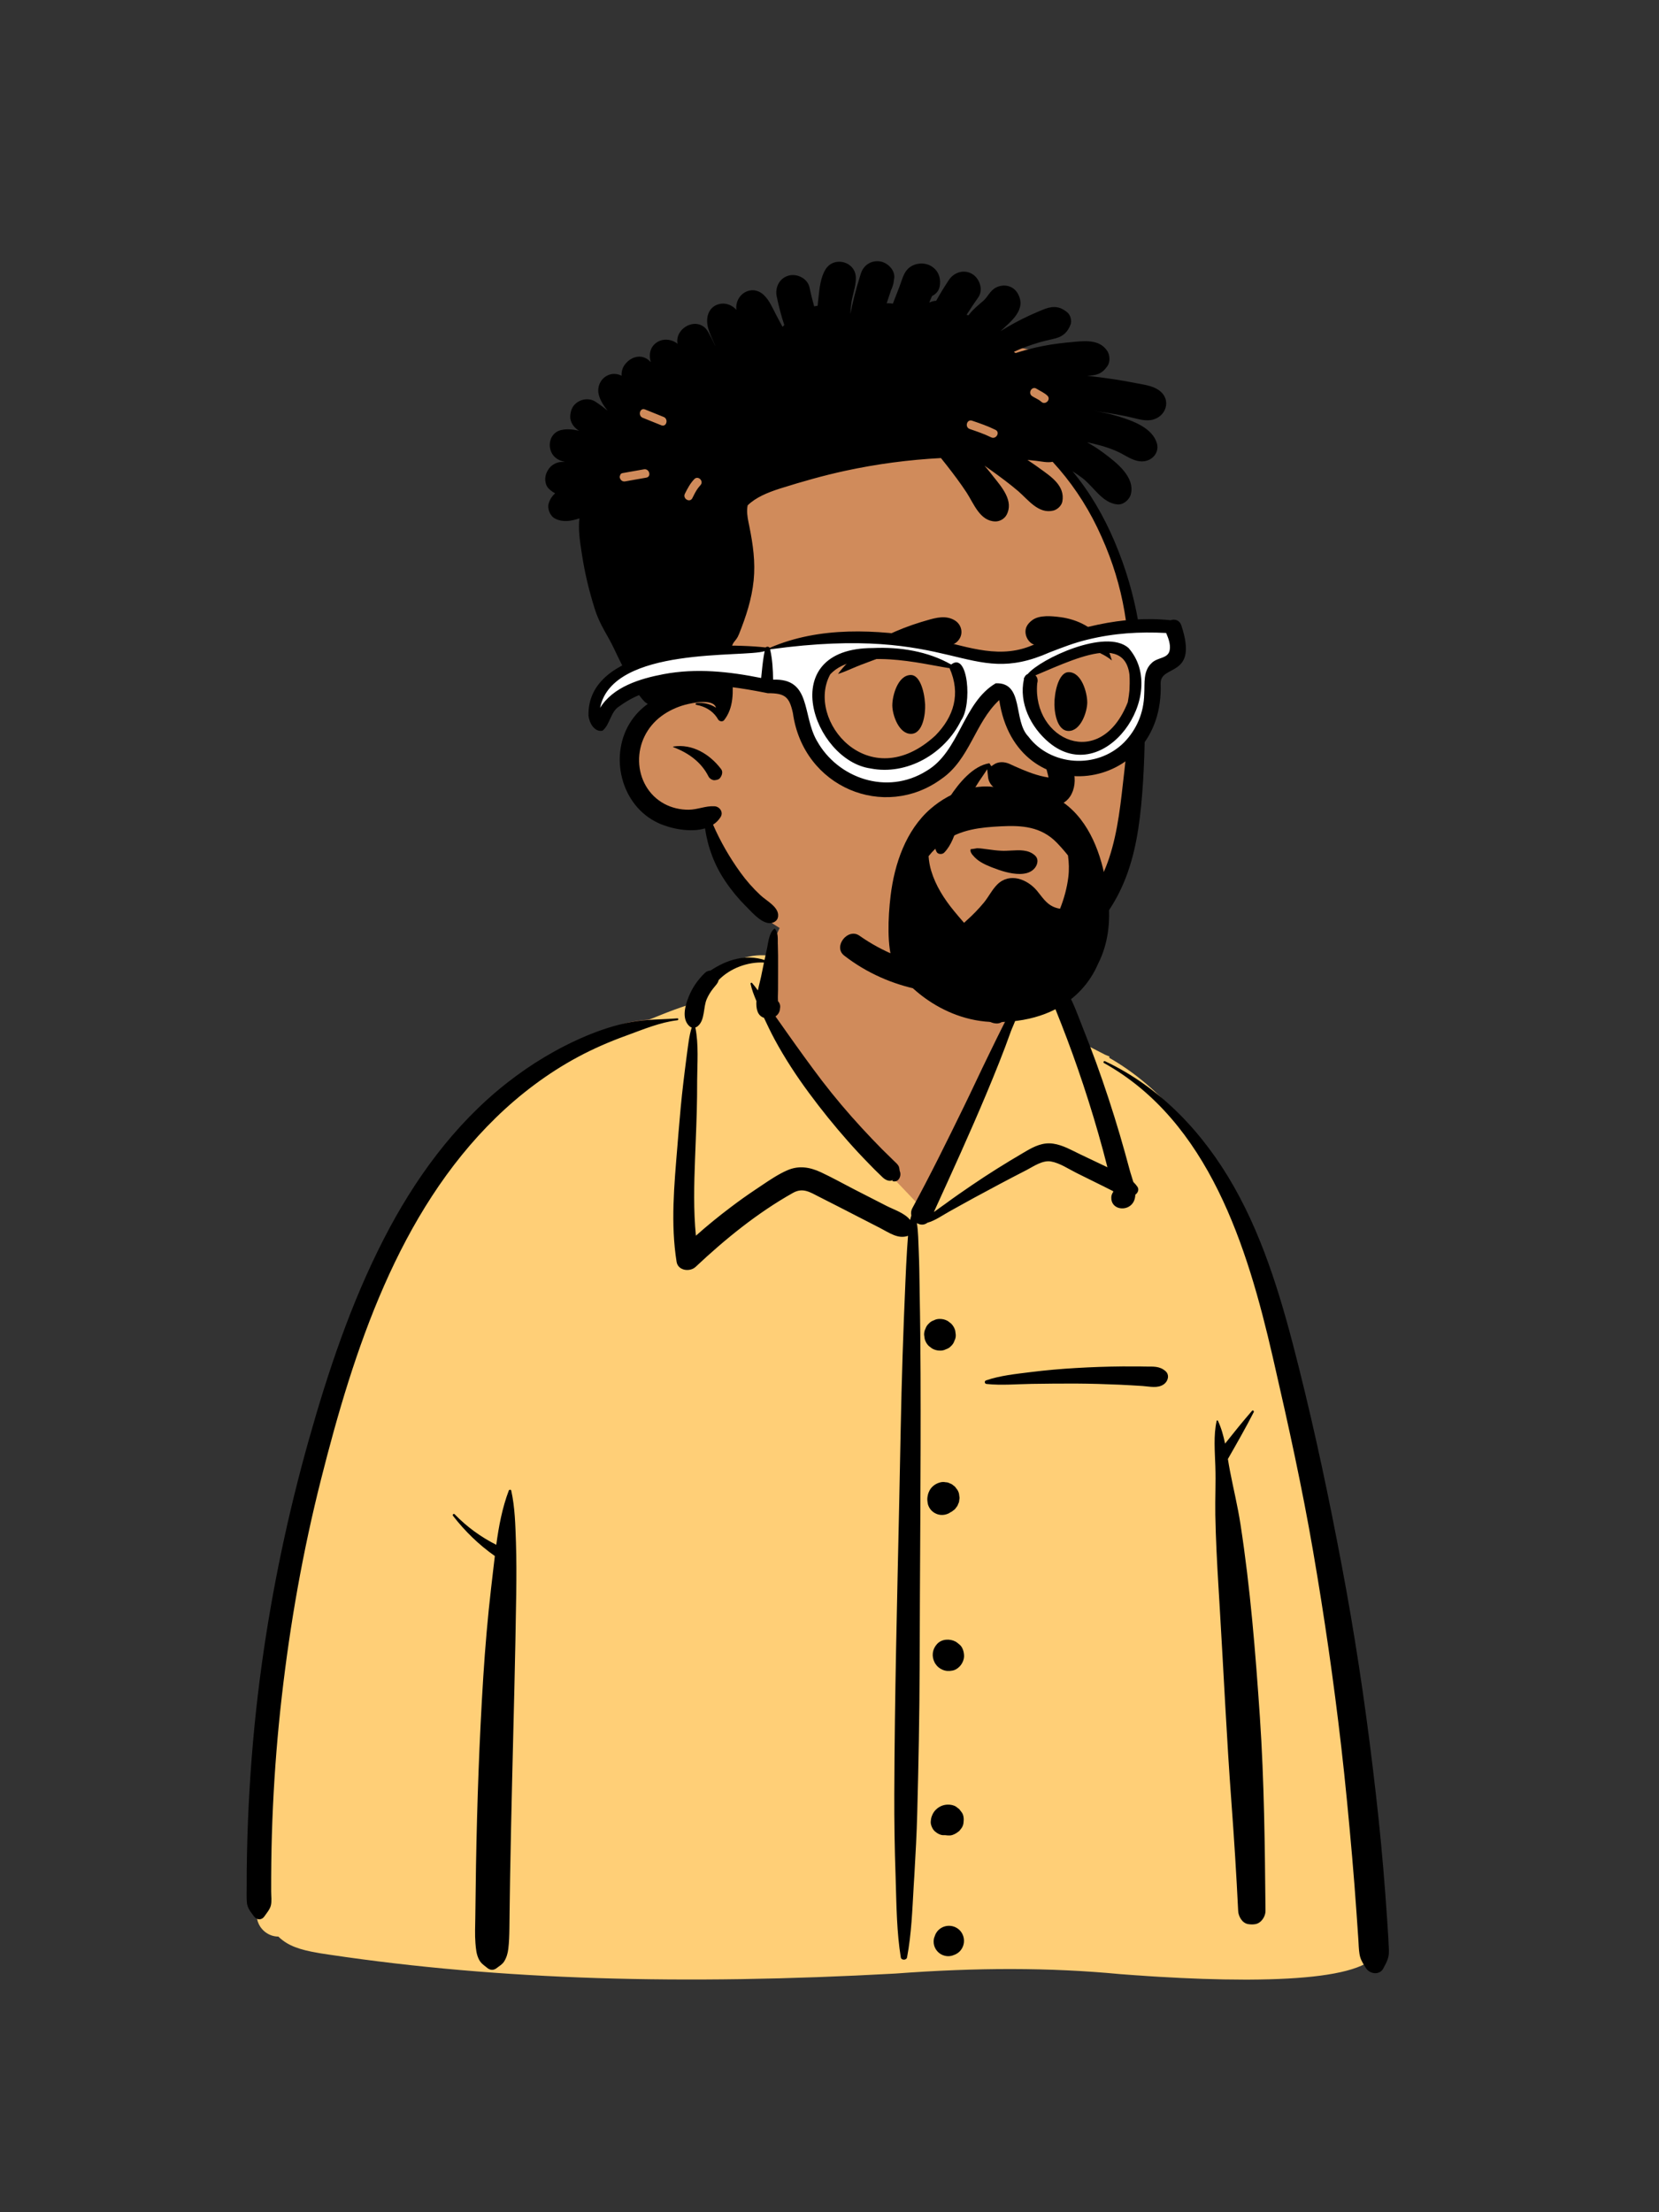 <svg width="36" height="48" viewBox="0 0 36 48" fill="none" xmlns="http://www.w3.org/2000/svg">
<rect x="0" y="0" width="36" height="48" fill="#333333" stroke="none"/>
<path fill-rule="evenodd" clip-rule="evenodd" d="M7.032 42.364C11.121 42.985 15.284 43.017 19.407 42.791C21.039 42.669 22.676 42.647 24.306 42.803C25.27 42.875 29.494 43.198 29.839 42.334C29.622 37.738 29.182 33.102 27.832 28.681C27.277 27.111 26.8 25.809 25.717 24.51C25.376 24.155 24.639 23.411 24.217 23.169C23.852 22.958 23.699 23.033 23.489 22.678C23.281 22.286 23.127 21.631 22.831 21.355C22.529 21.073 22.082 21.174 21.529 21.265C21.63 19.889 20.996 19.539 20.121 19.277C18.584 18.69 17.067 18.985 16.68 20.857C15.962 20.857 15.559 21.166 15.124 21.462C14.946 21.584 15.07 21.893 14.857 21.988C14.464 22.128 13.768 22.094 13.389 22.266C11.667 23.051 10.132 24.188 9.124 25.849C6.865 29.396 5.313 36.866 5.582 41.07C5.464 41.254 5.627 41.519 5.668 41.717C5.721 41.89 5.89 42.005 6.066 41.985C6.312 42.25 6.693 42.309 7.032 42.364Z" fill="#D08B5B"/>
<path fill-rule="evenodd" clip-rule="evenodd" d="M15.539 21.138C15.791 20.875 16.186 20.718 16.56 20.727L16.578 20.727L16.705 20.733L16.62 21.15L16.615 21.169L16.598 21.242L16.575 21.336L16.567 21.371L16.558 21.41C16.557 21.416 16.555 21.422 16.554 21.428L16.55 21.447L16.514 21.623L16.521 21.639L16.519 21.679C16.514 21.825 16.545 21.905 16.614 21.93L16.619 21.932L16.659 21.945L16.691 22.015C16.765 22.174 16.834 22.313 16.904 22.444C17.111 22.827 17.357 23.209 17.641 23.593C17.91 23.958 18.191 24.307 18.483 24.637C18.615 24.786 18.754 24.936 18.901 25.088L19.028 25.218L19.069 25.259L19.096 25.286L19.13 25.319L19.179 25.366L19.214 25.401L19.226 25.412C19.24 25.425 19.251 25.434 19.262 25.441L19.265 25.443L19.276 25.45L19.866 26.07L20.074 26.184L20.173 26.239L20.193 26.199L20.197 26.186L20.416 25.705L20.55 25.41C20.824 24.804 21.038 24.322 21.233 23.862L21.257 23.805L21.329 23.634L21.367 23.543C21.542 23.124 21.671 22.801 21.787 22.488L21.803 22.443L21.827 22.376L21.863 22.275L21.87 22.257C21.901 22.177 21.824 21.885 21.748 21.725L21.744 21.716L21.724 21.677L21.703 21.635C21.653 21.537 21.616 21.428 21.586 21.297C21.581 21.276 21.576 21.254 21.572 21.233L21.566 21.2L21.562 21.178L21.556 21.149L21.548 21.106L21.718 21.077L21.811 21.062L21.851 21.056C21.904 21.048 21.951 21.041 21.995 21.035L22.011 21.033L22.041 21.03L22.042 21.036L22.102 21.042L22.147 21.046C22.369 21.07 22.54 21.096 22.661 21.124L22.673 21.127L22.695 21.133L22.705 21.135C22.815 21.165 22.9 21.229 22.967 21.324C23.013 21.389 23.043 21.451 23.091 21.569L23.108 21.611L23.164 21.751C23.171 21.768 23.181 21.795 23.195 21.832L23.243 21.963L23.483 22.626L23.728 22.755C23.842 22.815 23.926 22.858 23.967 22.878L23.982 22.885L23.992 22.89L24.077 22.924L24.068 22.95L24.078 22.956C25.089 23.538 25.869 24.433 26.476 25.621L26.494 25.657L26.513 25.694C26.997 26.662 27.343 27.742 27.682 29.184L27.703 29.274L27.719 29.345L27.807 29.73C28.139 31.183 28.367 32.267 28.555 33.33L28.567 33.399L28.599 33.58C28.836 34.956 29.034 36.319 29.192 37.669L29.219 37.897C29.285 38.477 29.345 39.076 29.41 39.797L29.418 39.893L29.447 40.217C29.477 40.565 29.505 40.913 29.53 41.26L29.543 41.434L29.568 41.811L29.583 42.026L29.585 42.055L29.591 42.167L29.592 42.193C29.595 42.227 29.597 42.255 29.601 42.282L29.603 42.301L29.606 42.32C29.614 42.371 29.631 42.417 29.658 42.468L29.665 42.481L29.712 42.566L29.627 42.61C29.183 42.844 28.309 42.947 27.109 42.953L27.073 42.953H26.998C26.415 42.953 25.797 42.93 25.153 42.892L25.007 42.883L24.885 42.875C24.833 42.871 24.782 42.868 24.729 42.864L24.648 42.859L24.309 42.834C22.784 42.688 21.186 42.69 19.424 42.822C14.831 43.074 10.867 42.967 7.141 42.411L7.029 42.394L6.945 42.381L6.896 42.372C6.501 42.305 6.253 42.218 6.059 42.037L6.049 42.027L6.04 42.019L6.037 42.019C5.842 42.018 5.663 41.89 5.597 41.702L5.593 41.692L5.589 41.678L5.586 41.664C5.583 41.651 5.579 41.636 5.574 41.62L5.571 41.608L5.54 41.507L5.644 41.488C5.653 41.486 5.662 41.48 5.671 41.467L5.68 41.455L5.695 41.434L5.731 41.384C5.769 41.33 5.788 41.297 5.797 41.263C5.806 41.232 5.809 41.194 5.808 41.14L5.807 41.114L5.803 41.019C5.803 41.011 5.803 41.004 5.803 40.998L5.802 40.988L5.802 40.854L5.803 40.707C5.803 40.643 5.803 40.58 5.804 40.519L5.805 40.427L5.806 40.353C5.811 39.946 5.822 39.538 5.841 39.131C5.878 38.337 5.942 37.543 6.032 36.753C6.217 35.122 6.502 33.539 6.888 32.01L6.927 31.858C7.345 30.223 7.748 28.963 8.26 27.798C8.912 26.317 9.706 25.097 10.706 24.122C11.256 23.586 11.865 23.134 12.512 22.787C12.81 22.627 13.126 22.485 13.465 22.358L13.514 22.34L13.592 22.311L13.652 22.289L13.846 22.217C13.887 22.201 13.932 22.184 13.984 22.163L14.017 22.151L14.364 22.012L14.422 21.989L14.486 21.964L14.533 21.946C14.61 21.917 14.68 21.891 14.745 21.869L14.783 21.855L14.818 21.844L14.966 21.792L14.963 21.927C14.961 22.017 14.984 22.085 15.035 22.134L15.037 22.135L15.039 22.137L15.04 22.137L15.05 22.137L15.085 22.137C15.088 22.135 15.091 22.133 15.095 22.13C15.145 22.088 15.168 22.031 15.19 21.901L15.196 21.864L15.207 21.797L15.211 21.771C15.226 21.68 15.239 21.631 15.264 21.573C15.301 21.491 15.349 21.41 15.406 21.337L15.42 21.32L15.473 21.256L15.481 21.245C15.5 21.221 15.51 21.204 15.514 21.189L15.515 21.185L15.52 21.158L15.539 21.138Z" fill="#FFCF77"/>
<path fill-rule="evenodd" clip-rule="evenodd" d="M23.956 23.065C23.931 23.051 23.953 23.015 23.979 23.026C25.191 23.596 26.122 24.594 26.776 25.748C27.454 26.942 27.84 28.299 28.173 29.624L28.185 29.672C28.541 31.09 28.843 32.523 29.114 33.959C29.39 35.414 29.611 36.877 29.788 38.347C29.876 39.073 29.955 39.801 30.016 40.53C30.047 40.895 30.074 41.26 30.099 41.624C30.109 41.77 30.119 41.916 30.127 42.062L30.132 42.172C30.137 42.271 30.149 42.371 30.125 42.469C30.104 42.553 30.059 42.63 30.019 42.708C29.942 42.861 29.728 42.836 29.644 42.708L29.62 42.67C29.564 42.584 29.518 42.505 29.501 42.398C29.484 42.294 29.483 42.185 29.476 42.081C29.462 41.888 29.45 41.695 29.436 41.503C29.408 41.097 29.376 40.692 29.341 40.287C29.271 39.488 29.196 38.69 29.104 37.893C28.941 36.476 28.736 35.063 28.494 33.658C28.258 32.285 27.959 30.927 27.647 29.569L27.615 29.429C27.07 27.059 26.229 24.331 23.956 23.065ZM11.04 32.343C11.049 32.319 11.087 32.314 11.094 32.343C11.175 32.711 11.183 33.09 11.196 33.466C11.208 33.838 11.207 34.211 11.202 34.583C11.182 35.95 11.145 37.315 11.112 38.681C11.096 39.365 11.081 40.048 11.069 40.732C11.065 40.988 11.061 41.244 11.058 41.501L11.054 41.839C11.052 41.988 11.048 42.136 11.03 42.285C11.018 42.384 10.992 42.477 10.938 42.562C10.9 42.621 10.845 42.652 10.792 42.692L10.782 42.7C10.713 42.754 10.642 42.754 10.574 42.7L10.555 42.684C10.49 42.634 10.434 42.595 10.393 42.515C10.336 42.404 10.327 42.283 10.317 42.161C10.302 41.976 10.312 41.788 10.314 41.602C10.318 41.229 10.323 40.856 10.329 40.483C10.353 39.116 10.401 37.748 10.487 36.383C10.528 35.74 10.583 35.095 10.657 34.455L10.671 34.335C10.694 34.147 10.714 33.955 10.738 33.762C10.393 33.52 10.09 33.225 9.831 32.891C9.812 32.867 9.843 32.832 9.866 32.856C10.131 33.13 10.433 33.348 10.769 33.519C10.823 33.117 10.899 32.716 11.04 32.343ZM16.8 20.154C16.805 20.15 16.812 20.148 16.817 20.154C16.891 20.24 16.876 20.372 16.878 20.482L16.879 20.492C16.884 20.652 16.885 20.812 16.884 20.972L16.883 21.482C16.883 21.552 16.877 21.625 16.881 21.696L16.882 21.723C16.921 21.763 16.939 21.821 16.926 21.879C16.924 21.953 16.885 22.015 16.828 22.054L16.95 22.226L17.071 22.398C17.322 22.753 17.575 23.105 17.838 23.451C18.108 23.803 18.395 24.142 18.695 24.468C18.841 24.627 18.991 24.784 19.143 24.938C19.205 25 19.269 25.061 19.332 25.123L19.394 25.184C19.431 25.221 19.478 25.258 19.502 25.305C19.517 25.332 19.52 25.401 19.525 25.412C19.572 25.514 19.493 25.676 19.361 25.625L19.367 25.621C19.391 25.605 19.376 25.605 19.321 25.621C19.287 25.621 19.255 25.613 19.224 25.597L19.215 25.592C19.173 25.57 19.135 25.529 19.101 25.495L19.092 25.487C19.013 25.413 18.938 25.335 18.862 25.257C18.704 25.096 18.55 24.931 18.401 24.762C18.103 24.425 17.82 24.074 17.553 23.712C17.28 23.343 17.027 22.955 16.809 22.552C16.727 22.398 16.651 22.242 16.578 22.084C16.437 22.039 16.404 21.888 16.414 21.719C16.362 21.597 16.314 21.473 16.287 21.347C16.283 21.329 16.305 21.313 16.319 21.328C16.364 21.379 16.406 21.434 16.446 21.49C16.47 21.372 16.501 21.262 16.515 21.192L16.578 20.885C16.225 20.866 15.838 21.011 15.594 21.266C15.581 21.332 15.53 21.379 15.481 21.441C15.424 21.512 15.374 21.591 15.338 21.674C15.256 21.858 15.302 22.129 15.143 22.264C15.127 22.278 15.108 22.288 15.089 22.294C15.164 22.664 15.13 23.071 15.128 23.446L15.128 23.479C15.129 23.899 15.115 24.319 15.098 24.739L15.082 25.154C15.061 25.707 15.047 26.261 15.101 26.812C15.346 26.594 15.6 26.387 15.863 26.189C16.035 26.059 16.211 25.933 16.391 25.813L16.537 25.715C16.711 25.598 16.89 25.478 17.081 25.394C17.331 25.284 17.569 25.322 17.811 25.434C18.051 25.546 18.284 25.676 18.52 25.798C18.76 25.921 19 26.044 19.241 26.167C19.4 26.248 19.633 26.321 19.75 26.471C19.757 26.438 19.766 26.405 19.776 26.372C19.764 26.322 19.769 26.268 19.797 26.216C20.189 25.495 20.552 24.757 20.912 24.02C21.095 23.647 21.268 23.269 21.451 22.896L21.628 22.533C21.658 22.473 21.688 22.412 21.718 22.352C21.762 22.262 21.809 22.172 21.855 22.082C21.874 22.044 21.898 22.006 21.916 21.968L21.925 21.948C21.926 21.947 21.969 21.812 21.935 21.825L21.933 21.826C21.916 21.836 21.902 21.814 21.913 21.801C21.96 21.743 22.025 21.794 22.052 21.848C22.126 21.996 21.991 22.229 21.939 22.37L21.936 22.378C21.774 22.836 21.591 23.285 21.404 23.733C21.044 24.591 20.658 25.436 20.272 26.282L20.268 26.297C20.35 26.234 20.438 26.177 20.513 26.121C20.702 25.981 20.897 25.847 21.092 25.714C21.45 25.47 21.816 25.242 22.189 25.023L22.264 24.979C22.45 24.87 22.635 24.782 22.856 24.815C23.062 24.845 23.253 24.956 23.438 25.045L23.457 25.054L24.031 25.327C23.97 25.083 23.903 24.839 23.834 24.597C23.699 24.124 23.55 23.655 23.389 23.19C23.239 22.756 23.076 22.326 22.904 21.9L22.852 21.772C22.782 21.596 22.712 21.405 22.511 21.351C22.311 21.297 22.081 21.377 21.898 21.263C21.881 21.252 21.883 21.225 21.903 21.22L22.016 21.191C22.229 21.139 22.477 21.085 22.678 21.137C22.897 21.193 23.077 21.376 23.183 21.567C23.301 21.779 23.384 22.016 23.474 22.242L23.488 22.278C23.59 22.534 23.689 22.791 23.784 23.05C23.972 23.568 24.144 24.093 24.3 24.621C24.375 24.876 24.446 25.132 24.515 25.389C24.534 25.463 24.567 25.552 24.593 25.646C24.624 25.675 24.652 25.709 24.68 25.747C24.724 25.809 24.692 25.883 24.637 25.921C24.634 25.985 24.62 26.045 24.586 26.097C24.453 26.299 24.101 26.247 24.115 25.975C24.117 25.934 24.133 25.894 24.158 25.86L24.157 25.855L24.154 25.845C24.093 25.816 24.032 25.783 23.967 25.751L23.365 25.453C23.191 25.367 22.998 25.234 22.804 25.201C22.623 25.171 22.432 25.305 22.277 25.387L22.267 25.392C21.892 25.584 21.519 25.783 21.148 25.984C20.967 26.082 20.788 26.184 20.607 26.283C20.456 26.366 20.293 26.485 20.124 26.531C20.051 26.588 19.965 26.58 19.896 26.538C19.928 26.733 19.926 26.934 19.936 27.135C19.948 27.402 19.951 27.671 19.955 27.939L19.956 28.039C19.968 28.632 19.974 29.225 19.976 29.817C19.984 31.928 19.961 34.039 19.956 36.15C19.953 37.21 19.932 38.272 19.904 39.332C19.893 39.781 19.868 40.229 19.842 40.678L19.827 40.923C19.797 41.439 19.779 41.961 19.683 42.47C19.671 42.536 19.558 42.538 19.547 42.47C19.459 41.924 19.454 41.367 19.437 40.815L19.434 40.704C19.413 40.111 19.404 39.519 19.406 38.926C19.413 36.815 19.468 34.705 19.513 32.594C19.536 31.533 19.551 30.472 19.586 29.412C19.604 28.881 19.623 28.351 19.647 27.821C19.657 27.584 19.668 27.348 19.683 27.111L19.69 27.01C19.695 26.944 19.699 26.878 19.704 26.814C19.49 26.892 19.295 26.747 19.103 26.648C18.882 26.535 18.66 26.42 18.439 26.307L18.217 26.193L17.773 25.967C17.574 25.865 17.42 25.763 17.207 25.883C16.439 26.314 15.734 26.887 15.095 27.488C14.972 27.604 14.713 27.573 14.682 27.379C14.55 26.553 14.63 25.716 14.698 24.887L14.723 24.58C14.753 24.212 14.786 23.845 14.83 23.479C14.85 23.316 14.869 23.152 14.891 22.989L14.907 22.866C14.934 22.673 14.952 22.48 15.01 22.295C14.992 22.289 14.974 22.279 14.958 22.264C14.785 22.1 14.869 21.814 14.948 21.619C15.026 21.425 15.145 21.257 15.294 21.112C15.326 21.08 15.372 21.06 15.418 21.059C15.78 20.819 16.177 20.699 16.59 20.83C16.601 20.775 16.613 20.719 16.625 20.664L16.638 20.609C16.67 20.472 16.682 20.245 16.8 20.154ZM20.506 41.797C20.619 41.766 20.741 41.798 20.824 41.88C20.906 41.963 20.938 42.086 20.907 42.198C20.892 42.253 20.864 42.301 20.824 42.342C20.786 42.379 20.742 42.406 20.691 42.422L20.68 42.426L20.661 42.433C20.605 42.449 20.549 42.449 20.493 42.433C20.439 42.418 20.392 42.391 20.353 42.352C20.313 42.312 20.286 42.265 20.271 42.212C20.256 42.155 20.256 42.099 20.271 42.043L20.279 42.025C20.294 41.969 20.322 41.921 20.362 41.88C20.403 41.84 20.451 41.812 20.506 41.797ZM27.169 30.611C27.187 30.59 27.217 30.617 27.206 30.64C27.031 30.982 26.836 31.323 26.645 31.657C26.66 31.749 26.675 31.841 26.693 31.931C26.767 32.312 26.859 32.687 26.918 33.072C27.132 34.457 27.244 35.856 27.339 37.253C27.434 38.655 27.447 40.058 27.461 41.462C27.462 41.584 27.369 41.726 27.243 41.749C27.186 41.759 27.143 41.757 27.086 41.749C26.955 41.729 26.873 41.58 26.868 41.462C26.83 40.677 26.78 39.893 26.722 39.109C26.618 37.72 26.555 36.326 26.471 34.935L26.442 34.449C26.41 33.922 26.382 33.395 26.372 32.867C26.366 32.518 26.385 32.168 26.373 31.819C26.363 31.497 26.33 31.146 26.401 30.83C26.404 30.818 26.422 30.815 26.428 30.826C26.502 30.982 26.548 31.151 26.584 31.323C26.775 31.082 26.969 30.841 27.169 30.611ZM14.7 22.096C14.726 22.094 14.725 22.134 14.7 22.137C14.326 22.181 13.965 22.333 13.612 22.462L13.582 22.473C13.226 22.602 12.878 22.753 12.544 22.932C11.89 23.283 11.29 23.735 10.759 24.252C8.64 26.318 7.674 29.297 6.967 32.096C6.573 33.651 6.294 35.233 6.113 36.826C6.023 37.614 5.96 38.406 5.923 39.198C5.904 39.604 5.892 40.011 5.887 40.417C5.884 40.625 5.884 40.834 5.884 41.042C5.884 41.137 5.901 41.257 5.876 41.35C5.852 41.436 5.785 41.511 5.736 41.583C5.677 41.668 5.572 41.663 5.513 41.583L5.491 41.554C5.428 41.47 5.366 41.389 5.357 41.28C5.347 41.162 5.354 41.041 5.353 40.923C5.352 40.685 5.355 40.447 5.36 40.209C5.369 39.753 5.387 39.297 5.414 38.842C5.468 37.917 5.557 36.995 5.685 36.078C5.912 34.449 6.253 32.834 6.699 31.25C7.119 29.756 7.618 28.267 8.328 26.883C8.987 25.598 9.851 24.402 10.992 23.504C11.523 23.086 12.101 22.738 12.723 22.476C13.037 22.344 13.367 22.236 13.703 22.175C14.034 22.114 14.365 22.122 14.7 22.096ZM20.571 39.156C20.63 39.155 20.696 39.168 20.747 39.201L20.815 39.254C20.833 39.277 20.851 39.301 20.87 39.325C20.912 39.38 20.918 39.47 20.909 39.536C20.907 39.58 20.894 39.621 20.87 39.659L20.818 39.726C20.768 39.766 20.727 39.795 20.667 39.815C20.635 39.825 20.605 39.827 20.575 39.825L20.565 39.825L20.571 39.825L20.56 39.824C20.55 39.823 20.54 39.822 20.53 39.821C20.524 39.82 20.517 39.82 20.51 39.819C20.504 39.818 20.497 39.818 20.491 39.819C20.415 39.826 20.338 39.782 20.283 39.733C20.234 39.688 20.191 39.592 20.197 39.525L20.2 39.496C20.205 39.449 20.21 39.43 20.23 39.382C20.249 39.336 20.277 39.295 20.314 39.26C20.385 39.194 20.473 39.156 20.571 39.156ZM20.334 35.671C20.435 35.56 20.61 35.552 20.736 35.619C20.766 35.636 20.794 35.662 20.822 35.684C20.89 35.739 20.916 35.838 20.92 35.922C20.924 36.005 20.88 36.103 20.822 36.16L20.807 36.174C20.772 36.208 20.722 36.238 20.673 36.247C20.594 36.262 20.527 36.261 20.453 36.23C20.39 36.203 20.336 36.16 20.299 36.102L20.293 36.092C20.29 36.088 20.288 36.084 20.285 36.08L20.282 36.073C20.211 35.938 20.23 35.784 20.334 35.671ZM20.386 32.169C20.432 32.154 20.478 32.152 20.524 32.162C20.555 32.162 20.584 32.17 20.611 32.186C20.64 32.194 20.665 32.209 20.687 32.23C20.712 32.245 20.733 32.266 20.748 32.292C20.779 32.325 20.799 32.364 20.81 32.409L20.822 32.501L20.81 32.592L20.775 32.675C20.766 32.687 20.756 32.7 20.747 32.712C20.731 32.738 20.71 32.759 20.685 32.774C20.668 32.791 20.648 32.803 20.627 32.812C20.55 32.867 20.448 32.885 20.357 32.86C20.303 32.845 20.256 32.817 20.216 32.778C20.177 32.738 20.15 32.691 20.135 32.637L20.128 32.594C20.12 32.536 20.119 32.505 20.136 32.431C20.143 32.399 20.163 32.353 20.174 32.334C20.221 32.252 20.297 32.196 20.386 32.169ZM24.362 29.648C24.494 29.648 24.625 29.648 24.757 29.649L24.855 29.651C25.02 29.653 25.162 29.636 25.292 29.751C25.386 29.834 25.345 29.973 25.255 30.036C25.119 30.131 24.95 30.083 24.794 30.073C24.63 30.062 24.465 30.053 24.301 30.045C23.982 30.031 23.664 30.022 23.345 30.02C23.027 30.019 22.709 30.022 22.391 30.027C22.067 30.032 21.73 30.063 21.408 30.029C21.364 30.025 21.354 29.966 21.398 29.951C21.701 29.846 22.042 29.812 22.36 29.772C22.688 29.731 23.015 29.702 23.345 29.683C23.684 29.663 24.023 29.651 24.362 29.648ZM20.386 28.618L20.397 28.618C20.455 28.618 20.509 28.632 20.559 28.659L20.57 28.665L20.64 28.719C20.682 28.762 20.712 28.812 20.728 28.87L20.74 28.962C20.742 29.009 20.732 29.053 20.71 29.094C20.697 29.136 20.673 29.173 20.64 29.204C20.608 29.238 20.572 29.262 20.529 29.275C20.491 29.295 20.451 29.305 20.407 29.305L20.397 29.305C20.335 29.305 20.277 29.289 20.224 29.258L20.154 29.204C20.111 29.162 20.082 29.111 20.066 29.053L20.053 28.962C20.052 28.914 20.061 28.87 20.083 28.829C20.097 28.787 20.12 28.75 20.154 28.719C20.185 28.685 20.222 28.662 20.265 28.648C20.302 28.628 20.343 28.618 20.386 28.618ZM21.404 20.55C21.478 20.443 21.612 20.538 21.593 20.624C21.598 20.866 21.61 21.101 21.665 21.338C21.69 21.447 21.723 21.555 21.774 21.655L21.796 21.697C21.861 21.827 21.913 21.95 21.824 22.093C21.782 22.16 21.706 22.211 21.624 22.207C21.261 22.191 21.211 21.685 21.189 21.403C21.166 21.112 21.237 20.792 21.404 20.55Z" fill="black"/>
<path fill-rule="evenodd" clip-rule="evenodd" d="M13.766 8.842C13.928 8.668 14.136 8.538 14.362 8.496C14.155 8.6 13.953 8.708 13.766 8.842ZM13.449 10.344C13.42 10.211 13.401 10.077 13.395 9.943C13.431 9.998 13.489 10.035 13.554 10.054C13.512 10.149 13.476 10.245 13.449 10.344ZM24.288 12.426C24.101 11.646 23.228 10.145 23.022 9.857C22.798 9.141 24.019 8.568 23.355 8.009C23.055 7.756 22.657 7.667 22.285 7.577C19.704 6.956 16.931 7.269 14.537 8.412C14.173 8.335 13.794 8.485 13.529 8.749C12.285 10.002 13.98 12.264 14.351 13.677C14.987 15.252 13.677 15.517 13.818 16.85C13.927 17.539 14.623 17.721 15.21 17.825C15.304 17.847 15.43 17.85 15.46 17.95C15.555 18.532 15.881 19.087 16.319 19.463C16.281 19.577 16.31 19.715 16.445 19.815C17.668 20.726 19.211 21.182 20.737 21.1C22.555 21.003 23.495 19.958 23.722 19.689C24.977 17.99 24.827 15.749 24.571 13.725C24.393 12.315 24.619 13.808 24.288 12.426Z" fill="#D08B5B"/>
<path fill-rule="evenodd" clip-rule="evenodd" d="M18.681 5.934C18.738 5.755 18.9 5.648 19.085 5.67C19.249 5.689 19.425 5.852 19.405 6.032C19.401 6.067 19.396 6.1 19.39 6.13L19.391 6.131L19.392 6.131L19.388 6.143C19.375 6.2 19.358 6.251 19.334 6.3C19.302 6.393 19.271 6.486 19.241 6.58C19.285 6.578 19.329 6.58 19.375 6.589C19.421 6.469 19.468 6.349 19.515 6.228C19.566 6.099 19.601 5.934 19.7 5.835C19.827 5.707 20.048 5.681 20.203 5.772C20.366 5.868 20.425 6.038 20.389 6.221C20.371 6.314 20.309 6.379 20.232 6.419L20.224 6.424L20.165 6.564C20.183 6.556 20.202 6.549 20.222 6.543C20.254 6.533 20.285 6.527 20.316 6.525C20.4 6.372 20.493 6.223 20.589 6.077C20.699 5.909 20.915 5.838 21.095 5.944C21.257 6.039 21.344 6.288 21.228 6.452C21.14 6.576 21.057 6.703 20.974 6.831C20.989 6.834 21.003 6.837 21.016 6.841C21.022 6.832 21.029 6.824 21.036 6.816C21.125 6.704 21.23 6.62 21.337 6.528C21.437 6.441 21.483 6.304 21.615 6.238C21.781 6.155 21.981 6.195 22.08 6.36C22.291 6.714 21.936 6.973 21.709 7.187C21.906 7.064 22.112 6.951 22.323 6.853C22.442 6.798 22.562 6.745 22.685 6.699C22.866 6.632 23.013 6.653 23.162 6.779C23.229 6.836 23.262 6.959 23.231 7.041C23.172 7.198 23.078 7.293 22.914 7.339C22.798 7.371 22.68 7.392 22.564 7.426C22.371 7.482 22.183 7.549 22 7.634C22.013 7.642 22.026 7.651 22.037 7.661C22.174 7.617 22.312 7.579 22.451 7.546C22.683 7.492 22.918 7.455 23.154 7.432L23.232 7.425C23.515 7.398 23.856 7.348 24.03 7.619C24.087 7.709 24.093 7.857 24.03 7.945C23.909 8.116 23.788 8.149 23.587 8.153C23.785 8.174 23.982 8.2 24.178 8.23C24.313 8.251 24.448 8.274 24.583 8.3L24.65 8.313C24.814 8.346 24.997 8.365 25.138 8.46C25.445 8.668 25.301 9.073 24.961 9.116C24.796 9.137 24.613 9.067 24.452 9.035C24.295 9.003 24.138 8.975 23.98 8.951C23.898 8.938 23.816 8.927 23.734 8.916C23.901 8.94 24.067 8.974 24.228 9.023L24.273 9.036C24.585 9.132 25.007 9.284 25.104 9.618C25.163 9.821 25.002 9.998 24.806 10.01C24.624 10.021 24.473 9.913 24.319 9.832C24.206 9.774 24.092 9.731 23.971 9.693C23.846 9.655 23.718 9.623 23.589 9.597C23.698 9.657 23.804 9.723 23.905 9.797L23.952 9.831C24.222 10.033 24.634 10.346 24.539 10.724C24.509 10.843 24.376 10.957 24.249 10.945C23.917 10.914 23.734 10.56 23.484 10.37C23.419 10.321 23.347 10.272 23.272 10.224C23.651 10.678 23.953 11.202 24.183 11.743C24.687 12.934 24.842 14.037 24.846 15.318L24.846 15.358C24.846 16.064 24.831 16.783 24.762 17.486C24.698 18.136 24.581 18.777 24.287 19.366C23.795 20.352 22.835 21.121 21.777 21.413C20.599 21.739 19.282 21.484 18.318 20.733C18.071 20.541 18.398 20.125 18.649 20.302C19.653 21.008 20.952 21.232 22.105 20.754C23.019 20.375 23.755 19.56 24.067 18.621C24.265 18.024 24.323 17.388 24.394 16.766L24.399 16.724C24.474 16.074 24.517 15.419 24.517 14.764C24.516 13.547 24.341 12.546 23.808 11.442C23.557 10.923 23.231 10.442 22.842 10.02C22.724 10.044 22.598 10.011 22.479 9.998C22.418 9.991 22.357 9.985 22.296 9.979C22.358 10.02 22.419 10.062 22.479 10.104L22.558 10.161C22.804 10.338 23.116 10.539 23.053 10.881C23.036 10.973 22.944 11.058 22.855 11.079C22.532 11.156 22.311 10.842 22.093 10.655C21.903 10.493 21.705 10.348 21.503 10.202C21.457 10.169 21.41 10.136 21.364 10.104C21.408 10.155 21.45 10.207 21.492 10.259L21.553 10.337C21.739 10.57 22.006 10.873 21.841 11.174C21.794 11.259 21.694 11.316 21.597 11.314C21.264 11.307 21.132 10.929 20.976 10.689C20.841 10.484 20.696 10.291 20.545 10.098C20.503 10.045 20.461 9.992 20.419 9.939C19.72 9.975 19.023 10.068 18.338 10.216C17.868 10.318 17.405 10.45 16.946 10.594L16.908 10.606C16.66 10.687 16.404 10.789 16.224 10.965C16.199 11.086 16.218 11.214 16.243 11.335L16.262 11.428C16.34 11.816 16.394 12.196 16.354 12.594C16.312 13.005 16.189 13.374 16.038 13.755C15.967 13.935 15.894 13.902 15.868 14.095C15.849 14.242 15.861 14.394 15.874 14.542L15.885 14.668C15.913 14.997 15.927 15.355 15.712 15.627C15.678 15.668 15.607 15.652 15.583 15.61C15.574 15.594 15.564 15.578 15.553 15.562C15.449 15.412 15.29 15.326 15.108 15.293C15.085 15.289 15.094 15.258 15.114 15.255C15.267 15.237 15.413 15.275 15.537 15.355C15.478 15.152 15.024 15.251 14.875 15.29L14.869 15.291C14.683 15.342 14.507 15.423 14.352 15.538C14.04 15.77 13.859 16.131 13.868 16.52C13.877 16.903 14.074 17.257 14.413 17.44C14.576 17.528 14.762 17.571 14.947 17.569C15.14 17.567 15.312 17.482 15.505 17.494C15.617 17.501 15.702 17.621 15.638 17.726C15.595 17.796 15.539 17.851 15.473 17.893C15.632 18.259 15.834 18.609 16.067 18.931C16.196 19.11 16.342 19.275 16.503 19.425C16.628 19.543 16.901 19.679 16.885 19.875C16.88 19.946 16.843 19.989 16.779 20.016C16.579 20.098 16.336 19.815 16.202 19.679L16.191 19.669C16.024 19.502 15.872 19.318 15.74 19.122C15.505 18.776 15.359 18.384 15.299 17.974C14.978 18.07 14.553 17.98 14.292 17.861C13.469 17.488 13.2 16.378 13.7 15.638C13.797 15.495 13.918 15.373 14.056 15.274C14.026 15.257 13.997 15.236 13.972 15.209C13.832 15.06 13.733 14.865 13.635 14.686L13.623 14.665C13.536 14.507 13.454 14.347 13.377 14.184L13.348 14.123C13.176 13.752 13.025 13.589 12.902 13.199C12.784 12.823 12.691 12.439 12.631 12.049L12.615 11.946C12.58 11.72 12.547 11.477 12.573 11.248C12.397 11.305 12.221 11.34 12.048 11.254C11.934 11.198 11.87 11.032 11.909 10.914C11.938 10.826 11.985 10.758 12.046 10.704C12.01 10.686 11.976 10.662 11.946 10.637L11.92 10.614C11.816 10.523 11.808 10.349 11.872 10.234C11.878 10.223 11.884 10.212 11.89 10.201C11.951 10.093 12.076 10.021 12.2 10.023C12.22 10.024 12.24 10.024 12.26 10.023C12.202 10.011 12.146 9.991 12.092 9.958C11.85 9.808 11.88 9.403 12.173 9.332C12.296 9.302 12.432 9.315 12.568 9.346C12.563 9.344 12.558 9.341 12.553 9.338C12.45 9.275 12.365 9.152 12.374 9.025C12.385 8.886 12.43 8.786 12.553 8.713C12.66 8.65 12.811 8.644 12.917 8.713C13.009 8.773 13.1 8.84 13.186 8.912C13.099 8.804 13.024 8.688 12.993 8.564C12.955 8.409 13.018 8.241 13.157 8.16C13.268 8.095 13.384 8.102 13.489 8.152C13.483 8.071 13.503 7.988 13.556 7.915C13.666 7.765 13.866 7.678 14.04 7.788C14.063 7.802 14.094 7.827 14.123 7.858C14.066 7.673 14.118 7.48 14.315 7.396C14.435 7.345 14.598 7.371 14.702 7.459C14.636 7.1 15.165 6.836 15.37 7.207C15.417 7.291 15.463 7.38 15.504 7.47L15.519 7.504L15.521 7.503L15.511 7.479L15.5 7.454C15.443 7.321 15.37 7.182 15.35 7.038C15.32 6.824 15.415 6.622 15.647 6.59C15.767 6.574 15.9 6.629 15.98 6.724C15.937 6.393 16.306 6.152 16.572 6.399C16.698 6.516 16.765 6.687 16.845 6.838C16.89 6.923 16.936 7.007 16.981 7.092C16.993 7.079 17.006 7.065 17.019 7.051C16.951 6.85 16.899 6.643 16.855 6.435C16.813 6.239 16.911 6.036 17.113 5.98C17.296 5.929 17.526 6.043 17.567 6.239C17.595 6.376 17.63 6.513 17.667 6.648C17.693 6.642 17.718 6.637 17.743 6.634C17.745 6.609 17.747 6.583 17.75 6.558L17.76 6.467C17.782 6.26 17.804 6.024 17.912 5.848C18.096 5.547 18.567 5.672 18.572 6.027C18.575 6.211 18.5 6.393 18.474 6.575C18.463 6.655 18.456 6.735 18.453 6.815C18.503 6.549 18.572 6.286 18.652 6.027C18.661 5.996 18.671 5.965 18.681 5.934ZM14.612 16.198C15.026 16.134 15.404 16.365 15.649 16.689C15.694 16.748 15.665 16.832 15.624 16.881C15.595 16.918 15.556 16.922 15.512 16.928C15.462 16.935 15.398 16.894 15.375 16.849C15.218 16.534 14.936 16.334 14.612 16.212C14.606 16.209 14.604 16.199 14.612 16.198ZM15.186 10.543L15.198 10.529C15.282 10.442 15.15 10.309 15.066 10.396C14.977 10.488 14.919 10.6 14.862 10.713C14.808 10.821 14.97 10.916 15.024 10.808L15.049 10.759C15.087 10.682 15.128 10.607 15.186 10.543ZM14.024 10.364C14.142 10.344 14.092 10.163 13.974 10.183C13.821 10.209 13.668 10.238 13.515 10.264C13.396 10.284 13.447 10.465 13.565 10.445C13.718 10.419 13.87 10.39 14.024 10.364ZM21.094 9.128C20.979 9.089 20.93 9.271 21.044 9.309C21.201 9.362 21.358 9.416 21.507 9.489C21.615 9.542 21.71 9.38 21.602 9.327C21.438 9.246 21.267 9.186 21.094 9.128ZM13.997 8.884C13.885 8.839 13.836 9.021 13.947 9.065L14.351 9.228C14.463 9.273 14.512 9.091 14.401 9.047L13.997 8.884ZM22.507 8.443L22.492 8.434C22.391 8.368 22.297 8.53 22.398 8.596C22.457 8.635 22.529 8.661 22.583 8.707L22.595 8.717C22.682 8.8 22.815 8.667 22.727 8.584C22.663 8.523 22.581 8.489 22.507 8.443Z" fill="black"/>
<path fill-rule="evenodd" clip-rule="evenodd" d="M22.13 18.963C21.93 18.965 21.705 18.89 21.555 18.831L21.515 18.816C21.385 18.764 21.252 18.704 21.152 18.603C21.12 18.57 21.086 18.534 21.069 18.495C21.059 18.472 21.055 18.448 21.064 18.425C21.1 18.422 21.134 18.417 21.167 18.411C21.182 18.408 21.197 18.405 21.208 18.405C21.25 18.405 21.291 18.41 21.332 18.415C21.338 18.416 21.344 18.417 21.35 18.418C21.383 18.422 21.415 18.426 21.446 18.43C21.539 18.443 21.631 18.455 21.726 18.459C21.793 18.463 21.865 18.459 21.936 18.455C22.123 18.445 22.316 18.431 22.459 18.562C22.497 18.596 22.513 18.639 22.513 18.683C22.513 18.736 22.49 18.791 22.456 18.833C22.378 18.93 22.259 18.962 22.13 18.963ZM23.221 17.282C23.134 17.412 22.989 17.496 22.79 17.487C22.395 17.469 21.924 17.32 21.593 17.104C21.507 17.048 21.451 16.959 21.441 16.862L21.423 16.691L21.327 16.834C21.317 16.849 21.307 16.863 21.297 16.878C21.269 16.919 21.241 16.96 21.215 17.002C21.114 17.162 21.021 17.324 20.937 17.494C20.878 17.614 20.834 17.749 20.791 17.884C20.717 18.113 20.646 18.339 20.489 18.5C20.465 18.524 20.429 18.533 20.395 18.529C20.366 18.525 20.337 18.511 20.323 18.482C20.135 18.099 20.387 17.639 20.592 17.319L20.614 17.285C20.804 16.996 21.115 16.613 21.47 16.561L21.511 16.626L21.57 16.586C21.667 16.522 21.795 16.525 21.907 16.575L22.018 16.626C22.227 16.719 22.432 16.805 22.657 16.853C22.674 16.856 22.69 16.859 22.706 16.862C22.722 16.865 22.738 16.868 22.753 16.87C22.75 16.855 22.746 16.84 22.743 16.824C22.739 16.808 22.735 16.792 22.731 16.776C22.727 16.759 22.722 16.743 22.718 16.726C22.699 16.66 22.679 16.595 22.655 16.532C22.564 16.292 22.419 16.067 22.277 15.853L22.261 15.828C22.24 15.798 22.218 15.766 22.195 15.733C22.085 15.574 21.963 15.402 21.954 15.229C22.101 15.238 22.223 15.329 22.331 15.408C22.479 15.516 22.616 15.64 22.74 15.775C22.981 16.037 23.197 16.372 23.292 16.717C23.347 16.915 23.323 17.128 23.221 17.282ZM19.363 15.309L19.363 15.302C19.363 15.102 19.479 14.646 19.767 14.646C19.946 14.646 20.055 14.957 20.074 15.276L20.075 15.289C20.083 15.488 20.029 15.923 19.767 15.923C19.502 15.923 19.365 15.511 19.363 15.309ZM23.593 15.246L23.593 15.239C23.593 15.04 23.476 14.584 23.189 14.584C23.014 14.584 22.906 14.879 22.883 15.19L22.882 15.214C22.87 15.406 22.921 15.86 23.189 15.86C23.453 15.86 23.59 15.449 23.593 15.246ZM20.33 13.958C20.292 13.962 20.254 13.968 20.217 13.974C20.106 13.992 19.996 14.013 19.887 14.037C19.68 14.084 19.474 14.143 19.273 14.21C19.084 14.273 18.898 14.343 18.712 14.414C18.702 14.418 18.692 14.421 18.682 14.425C18.617 14.45 18.552 14.478 18.486 14.506C18.386 14.549 18.286 14.592 18.184 14.624C18.453 14.251 18.868 13.975 19.268 13.777C19.496 13.665 19.738 13.574 19.981 13.499L20.117 13.459C20.316 13.4 20.534 13.345 20.722 13.463C20.796 13.509 20.843 13.581 20.858 13.659C20.873 13.736 20.856 13.818 20.803 13.886C20.757 13.946 20.7 13.98 20.639 13.992C20.571 14.005 20.5 13.99 20.435 13.956C20.383 13.952 20.368 13.953 20.352 13.955L20.33 13.958ZM23.332 13.995C23.198 13.966 23.066 13.955 22.929 13.959C22.867 13.961 22.807 13.97 22.747 13.98C22.655 13.995 22.562 14.011 22.462 13.992C22.41 13.983 22.366 13.952 22.331 13.912C22.291 13.866 22.264 13.806 22.256 13.75C22.247 13.691 22.256 13.64 22.277 13.595C22.303 13.541 22.346 13.496 22.398 13.457C22.556 13.338 22.826 13.367 23.012 13.391C23.195 13.415 23.378 13.472 23.54 13.562C23.7 13.651 23.84 13.772 23.948 13.919C24.04 14.043 24.083 14.185 24.128 14.331C23.918 14.155 23.597 14.053 23.332 13.995Z" fill="black"/>
<path fill-rule="evenodd" clip-rule="evenodd" d="M22.93 18.282C23.015 18.37 23.098 18.464 23.175 18.561C23.197 18.716 23.202 18.873 23.182 19.034C23.153 19.268 23.09 19.497 23.003 19.717C22.952 19.71 22.902 19.695 22.853 19.673C22.697 19.601 22.61 19.457 22.504 19.329C22.294 19.076 21.911 18.927 21.643 19.189C21.527 19.303 21.452 19.462 21.348 19.587C21.234 19.725 21.106 19.856 20.972 19.975C20.955 19.99 20.938 20.007 20.92 20.023C20.846 19.938 20.772 19.852 20.701 19.765C20.488 19.505 20.304 19.218 20.207 18.895C20.176 18.792 20.157 18.685 20.15 18.577C20.244 18.459 20.353 18.352 20.476 18.263C20.847 17.996 21.274 17.952 21.718 17.929C22.178 17.905 22.592 17.936 22.93 18.282ZM24.051 19.524C24.034 19.345 24.006 19.159 23.965 18.973C23.817 18.282 23.494 17.595 22.849 17.279C22.543 17.13 22.196 17.077 21.867 17.149C21.289 16.933 20.648 17.154 20.193 17.549C19.656 18.016 19.409 18.749 19.326 19.435C19.268 19.913 19.246 20.551 19.381 20.897C19.517 21.244 20.377 22.17 21.606 22.177C23.356 22.186 23.781 21.005 23.833 20.902C24.049 20.472 24.099 19.998 24.051 19.524Z" fill="black"/>
<path fill-rule="evenodd" clip-rule="evenodd" d="M24.703 16.128C24.416 16.487 23.291 16.886 22.693 16.453C22.094 16.02 21.858 15.719 21.777 15.178C21.769 15.12 21.665 15.082 21.621 15.123C21.374 15.352 21.214 15.644 21.056 15.937C20.878 16.267 20.702 16.599 20.378 16.822C19.803 17.13 18.765 17.174 18.458 17.038C17.87 16.778 17.405 16.221 17.299 15.456C17.299 15.456 17.191 15.116 17.097 15.044C17.008 14.977 16.515 14.916 16.461 14.906C15.487 14.726 14.256 14.61 13.389 15.246C13.272 15.317 12.87 15.584 12.864 15.518C12.86 15.261 13.151 14.68 13.812 14.404C14.63 14.062 15.846 14.042 16.55 14.117C16.586 14.121 16.706 14.091 16.715 14.088C17.782 13.626 19.01 13.748 20.152 13.943C20.315 13.974 21.78 14.337 22.363 14.117C23.326 13.724 24.353 13.439 25.393 13.551C25.402 13.552 25.533 14.349 25.431 14.404C25.349 14.447 25.211 14.558 25.162 14.619C25.118 14.673 25.09 14.74 25.093 14.834C25.112 15.375 24.958 15.81 24.703 16.128ZM20.743 15.645C20.865 15.469 20.904 15.072 20.852 14.782C20.827 14.635 20.776 14.518 20.713 14.46C20.671 14.422 20.623 14.403 20.571 14.406C20.543 14.408 20.512 14.416 20.479 14.434C20.035 14.193 19.497 14.107 18.986 14.132C18.58 14.131 18.291 14.227 18.094 14.377C17.858 14.556 17.751 14.814 17.745 15.094C17.738 15.427 17.874 15.79 18.098 16.078C18.312 16.353 18.605 16.557 18.923 16.604C19.284 16.676 19.652 16.607 19.971 16.437C20.299 16.263 20.576 15.984 20.743 15.645ZM24.304 15.833C24.51 15.589 24.647 15.273 24.668 14.959C24.687 14.674 24.61 14.391 24.399 14.157C24.207 13.993 23.869 13.99 23.513 14.082C23.053 14.2 22.576 14.465 22.418 14.636C22.38 14.655 22.346 14.69 22.315 14.763L22.315 14.789C22.267 15.011 22.296 15.236 22.379 15.444C22.469 15.669 22.624 15.874 22.813 16.03C23.064 16.237 23.326 16.301 23.572 16.267C23.849 16.229 24.108 16.065 24.304 15.833Z" fill="white"/>
<path fill-rule="evenodd" clip-rule="evenodd" d="M22.329 14.03C23.304 13.631 24.347 13.344 25.402 13.458C25.49 13.425 25.598 13.453 25.637 13.576C26.013 14.722 25.174 14.403 25.186 14.832C25.273 17.233 22.047 17.643 21.684 15.192L21.677 15.196C21.155 15.683 21.045 16.476 20.43 16.9C19.19 17.807 17.431 17.088 17.206 15.473L17.201 15.451C17.125 15.121 17.034 15.039 16.66 15.041L16.601 15.029C15.63 14.838 14.336 14.665 13.441 15.324C13.247 15.437 13.238 15.728 13.073 15.855C12.893 15.89 12.782 15.673 12.77 15.523C12.741 14.027 15.416 13.92 16.614 14.048C16.637 14.025 16.686 14.027 16.703 14.057C17.786 13.588 19.007 13.653 20.167 13.85C20.886 13.989 21.595 14.306 22.329 14.03ZM25.305 13.734C24.72 13.705 24.179 13.737 23.604 13.877C23.301 13.95 23.069 14.043 22.779 14.154C20.971 14.955 20.763 13.531 16.711 14.089C16.763 14.314 16.773 14.536 16.776 14.747C17.603 14.714 17.408 15.504 17.718 16.059L17.728 16.076C18.179 16.886 19.245 17.264 20.105 16.727C20.823 16.308 20.893 15.247 21.607 14.826C22.226 14.802 21.979 15.638 22.316 15.982C22.79 16.615 23.798 16.703 24.393 16.108C24.672 15.821 24.82 15.457 24.829 15.066C24.844 14.817 24.801 14.563 24.99 14.387C25.122 14.253 25.358 14.298 25.384 14.094C25.402 13.974 25.352 13.844 25.305 13.734ZM18.944 14.061C19.526 14.033 20.141 14.133 20.64 14.419C21.01 14.125 21.1 15.294 20.855 15.632C20.502 16.355 19.679 16.831 18.887 16.673C17.651 16.494 16.79 14.059 18.944 14.061ZM20.605 14.497L20.573 14.493C20.037 14.411 18.579 14.032 18.017 14.63C17.471 15.621 18.855 17.287 20.297 15.96C20.698 15.552 20.853 15.056 20.605 14.497ZM22.302 14.624C22.579 14.295 23.993 13.63 24.486 14.057C25.385 15.065 23.959 17.105 22.764 16.111C22.366 15.779 22.105 15.25 22.219 14.737L22.219 14.716C22.22 14.708 22.221 14.71 22.229 14.7C22.244 14.661 22.271 14.637 22.302 14.624ZM24.473 15.235C24.776 13.589 23.509 14.215 22.468 14.654C22.524 14.705 22.523 14.775 22.507 14.832C22.398 16.053 23.881 16.745 24.473 15.235ZM16.593 14.128C16.159 14.275 13.287 14.012 13.022 15.359C13.302 14.905 13.882 14.725 14.403 14.627C15.113 14.494 15.818 14.571 16.517 14.711L16.532 14.566C16.547 14.413 16.564 14.269 16.593 14.128Z" fill="black"/>
</svg>
